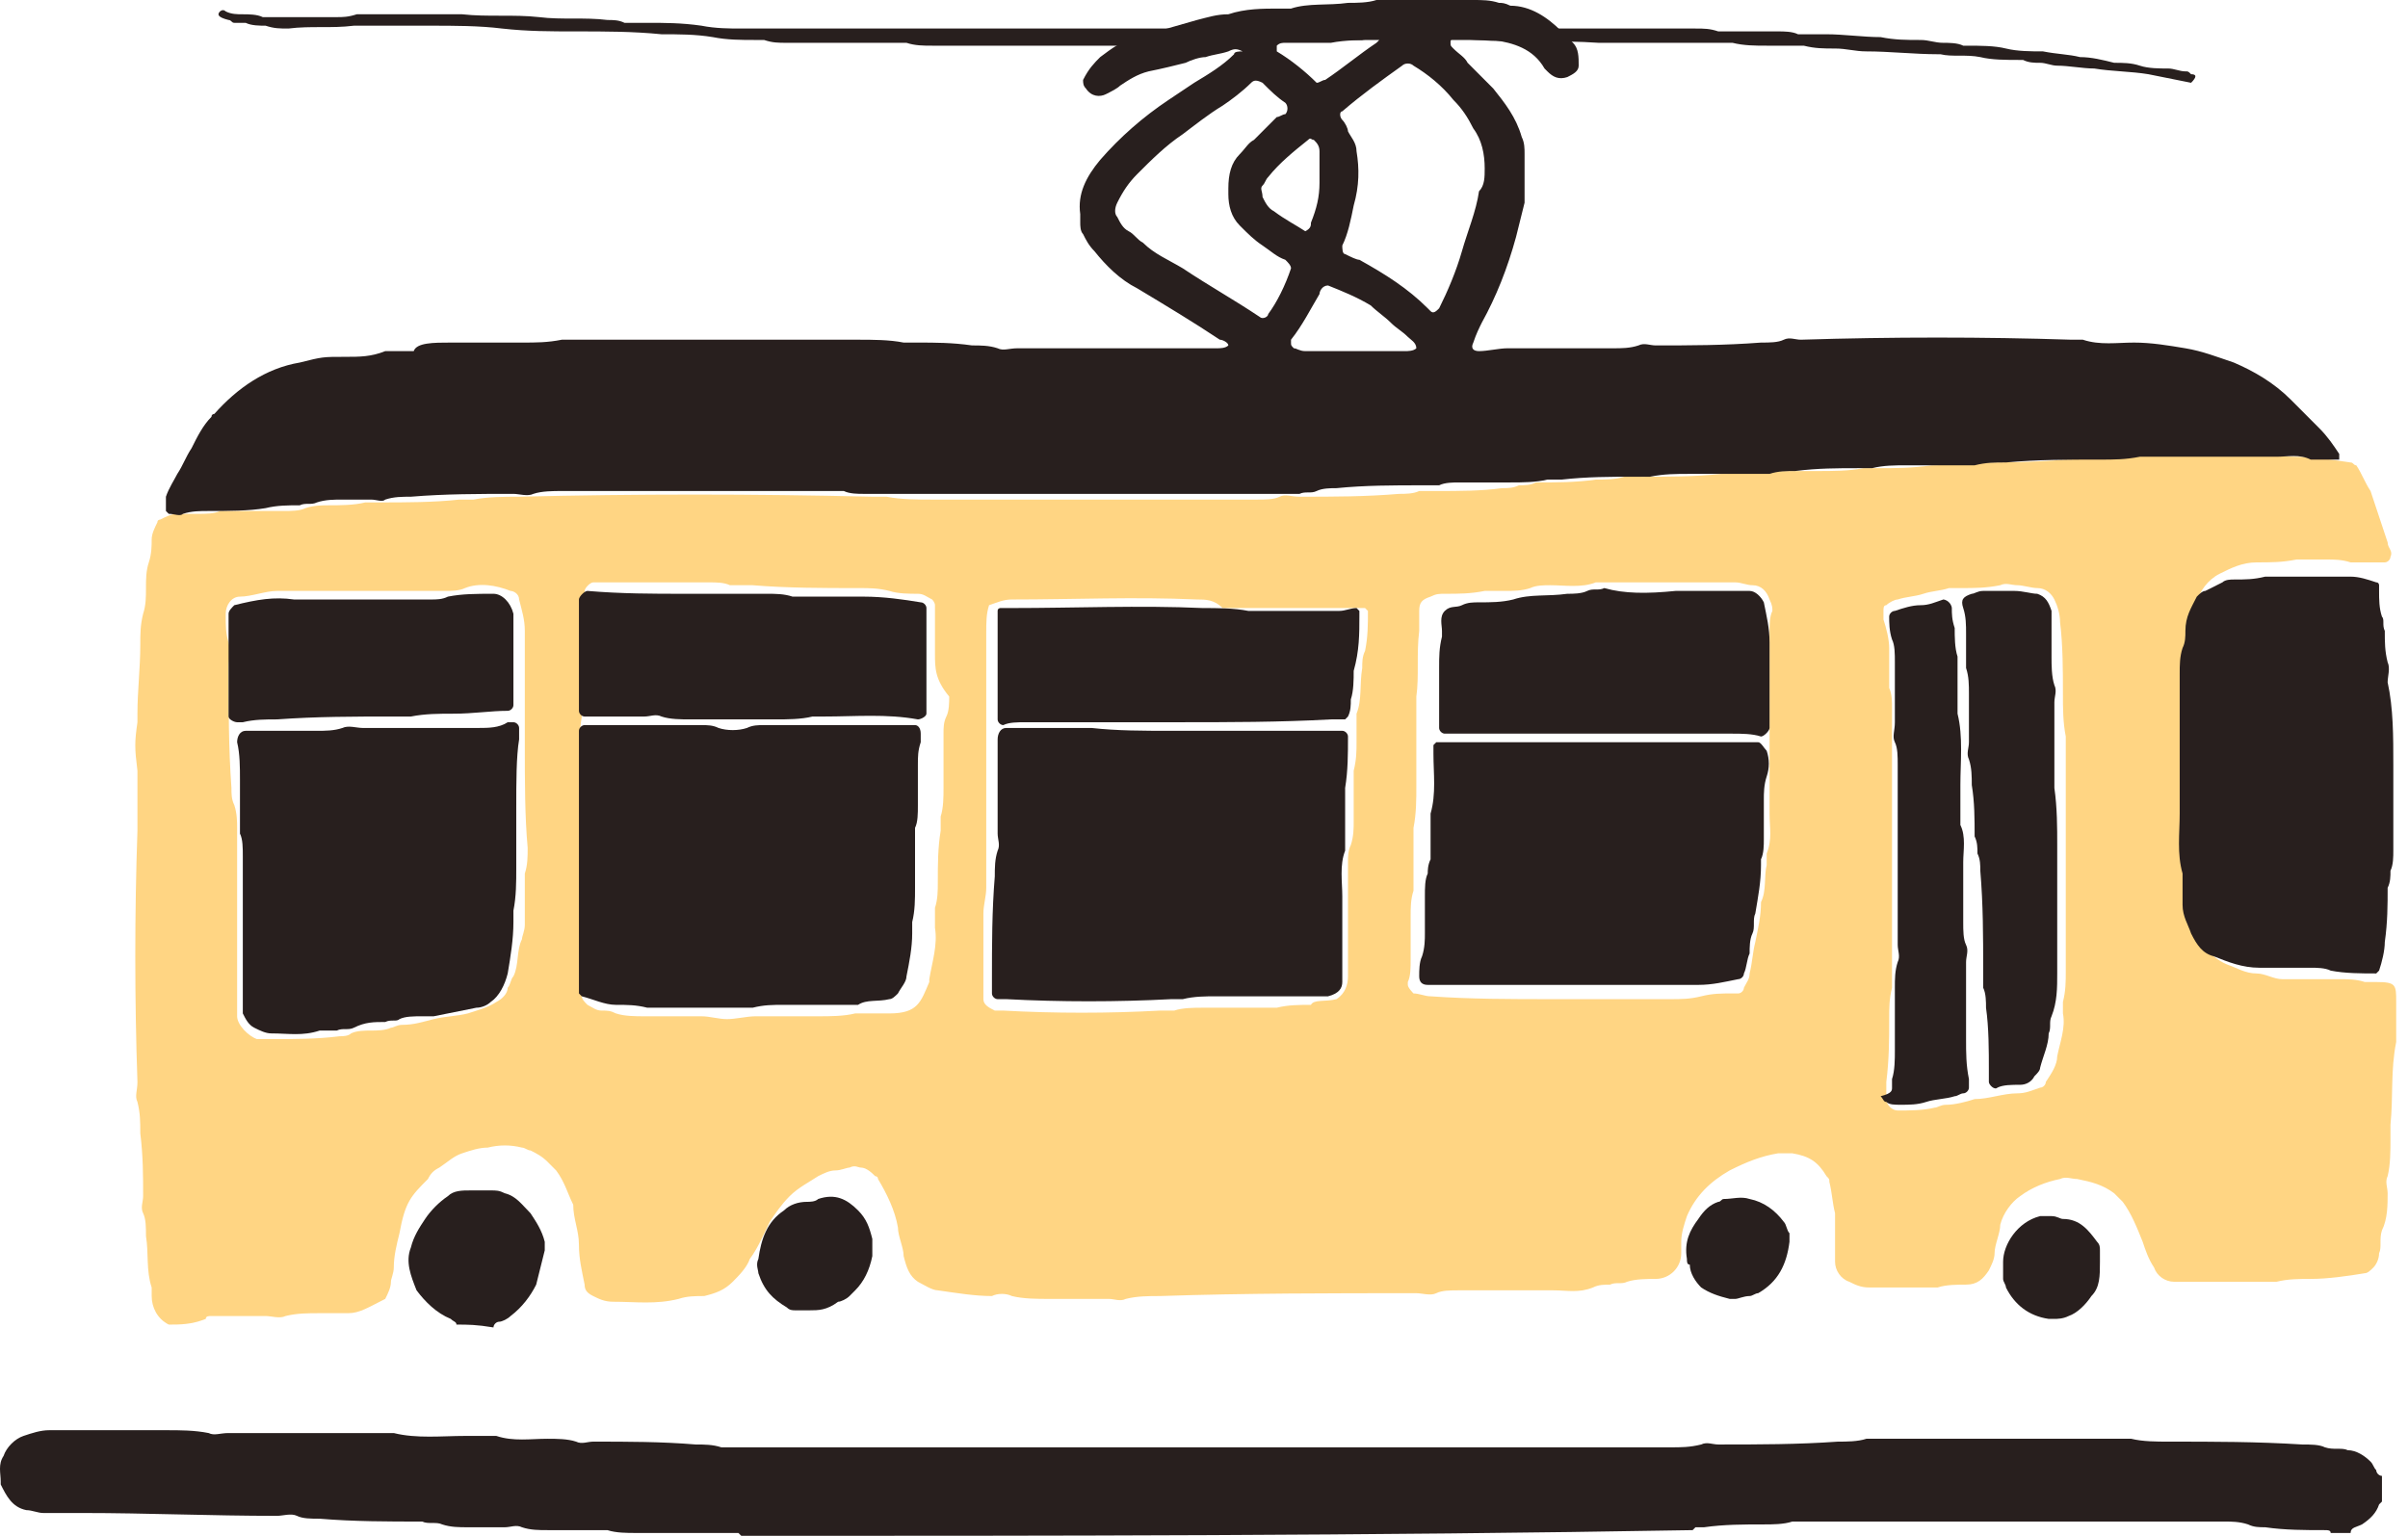 <svg width="116" height="74" viewBox="0 0 116 74" fill="none" xmlns="http://www.w3.org/2000/svg">
<path d="M8.13 63.822C8.13 63.822 7.993 63.822 8.13 63.822C7.581 63.547 7.307 62.996 7.307 62.446C7.307 62.309 7.307 62.171 7.307 62.034C7.032 61.208 7.169 60.383 7.032 59.558C7.032 59.145 7.032 58.733 6.895 58.457C6.758 58.182 6.895 57.907 6.895 57.632C6.895 56.669 6.895 55.706 6.758 54.606C6.758 54.056 6.758 53.643 6.621 53.093C6.483 52.818 6.621 52.543 6.621 52.13C6.483 48.141 6.483 44.015 6.621 40.026C6.621 39.338 6.621 38.513 6.621 37.825C6.621 37.55 6.621 37.413 6.621 37.138C6.483 36.037 6.483 35.762 6.621 34.799C6.621 34.662 6.621 34.524 6.621 34.387C6.621 33.286 6.758 32.186 6.758 31.086C6.758 30.535 6.758 30.123 6.895 29.573C7.032 29.16 7.032 28.747 7.032 28.335C7.032 27.922 7.032 27.509 7.169 27.097C7.307 26.684 7.307 26.271 7.307 25.996C7.307 25.721 7.444 25.446 7.581 25.171C7.581 25.034 7.718 25.034 7.718 25.034C7.993 24.896 8.267 24.759 8.542 24.759C8.816 24.759 9.228 24.759 9.502 24.759C9.914 24.759 10.325 24.759 10.6 24.621C10.737 24.621 11.011 24.621 11.286 24.621C12.109 24.621 12.795 24.621 13.618 24.621C14.03 24.621 14.442 24.621 14.716 24.483C15.128 24.346 15.539 24.346 15.814 24.346C16.363 24.346 17.049 24.346 17.598 24.208C17.735 24.208 18.009 24.208 18.284 24.208C19.519 24.208 20.891 24.208 22.126 24.071C22.4 24.071 22.537 24.071 22.812 24.071C23.498 23.933 24.321 23.933 25.007 23.933C30.633 23.796 36.259 23.796 42.022 23.933C42.296 23.933 42.433 23.933 42.708 23.933C43.394 24.071 44.217 24.071 44.903 24.071C50.117 24.071 55.331 24.071 60.545 24.071C60.957 24.071 61.369 24.071 61.643 23.933C61.917 23.796 62.192 23.933 62.603 23.933C64.25 23.933 65.759 23.933 67.406 23.796C67.68 23.796 68.092 23.796 68.367 23.658C68.641 23.658 68.915 23.658 69.19 23.658C70.287 23.658 71.385 23.658 72.346 23.521C72.62 23.521 72.894 23.521 73.169 23.383C73.443 23.383 73.718 23.383 73.992 23.245C74.953 23.245 75.913 23.245 76.874 23.108C77.285 23.108 77.834 23.108 78.246 22.97C78.52 22.833 78.795 22.97 79.069 22.97C80.304 22.97 81.676 22.97 82.911 22.833C83.323 22.833 83.734 22.833 84.146 22.695C84.283 22.695 84.558 22.695 84.832 22.695C85.793 22.695 86.616 22.695 87.576 22.695C88.262 22.695 89.086 22.695 89.772 22.558C89.909 22.558 90.183 22.558 90.458 22.558C91.281 22.558 92.104 22.558 93.065 22.42C93.339 22.42 93.751 22.42 94.025 22.283C94.3 22.145 94.574 22.283 94.849 22.283C96.358 22.283 97.867 22.283 99.514 22.145C99.788 22.145 100.2 22.145 100.474 22.008C100.612 22.008 100.886 22.008 101.16 22.008C104.316 22.008 107.472 21.87 110.628 22.008C111.451 22.008 112.275 22.145 113.235 22.283C113.372 22.283 113.372 22.42 113.51 22.42C113.784 22.833 113.921 23.245 114.196 23.658C114.47 24.483 114.744 25.309 115.019 26.134C115.019 26.409 115.293 26.547 115.156 26.822C115.156 26.959 115.019 27.097 114.882 27.097C114.333 27.097 113.784 27.097 113.235 27.097C112.824 26.959 112.412 26.959 112.137 26.959C111.863 26.959 111.451 26.959 111.177 26.959C111.04 26.959 110.765 26.959 110.628 26.959C109.942 27.097 109.393 27.097 108.707 27.097C108.021 27.097 107.472 27.372 106.923 27.647C106.375 27.922 105.963 28.472 105.826 29.022C105.688 29.573 105.414 30.123 105.551 30.673C105.551 31.086 105.551 31.498 105.551 31.911C105.551 32.048 105.551 32.324 105.551 32.461C105.414 33.149 105.414 33.837 105.414 34.524C105.414 35.762 105.414 36.863 105.414 38.1C105.414 38.513 105.414 38.926 105.551 39.338C105.688 39.614 105.551 39.889 105.551 40.301C105.551 41.264 105.551 42.227 105.551 43.327C105.551 43.877 105.688 44.29 105.826 44.84C106.1 45.666 106.649 46.216 107.335 46.491C107.747 46.628 108.158 46.904 108.707 46.904C109.119 46.904 109.53 47.179 109.942 47.179C110.354 47.179 110.765 47.179 111.177 47.179C111.726 47.179 112.137 47.179 112.686 47.179C113.098 47.179 113.51 47.179 113.921 47.316C114.058 47.316 114.196 47.316 114.47 47.316C115.431 47.316 115.431 47.454 115.431 48.279C115.431 48.829 115.431 49.242 115.431 49.792C115.431 49.929 115.431 50.067 115.431 50.205C115.156 51.58 115.293 52.818 115.156 54.193C115.156 54.468 115.156 54.606 115.156 54.881C115.156 55.431 115.156 56.119 115.019 56.669C114.882 56.944 115.019 57.219 115.019 57.495C115.019 58.045 115.019 58.733 114.744 59.283C114.607 59.695 114.745 60.108 114.607 60.383C114.607 60.658 114.47 60.933 114.333 61.071C114.196 61.208 114.058 61.346 113.921 61.346C113.098 61.483 112.137 61.621 111.314 61.621C110.765 61.621 110.216 61.621 109.668 61.758C109.53 61.758 109.393 61.758 109.119 61.758C107.884 61.758 106.649 61.758 105.414 61.758C105.14 61.758 105.002 61.758 104.728 61.758C104.316 61.758 103.905 61.483 103.767 61.071C103.493 60.658 103.356 60.245 103.219 59.833C102.944 59.145 102.67 58.457 102.258 57.907C102.121 57.77 101.984 57.632 101.846 57.495C101.298 57.082 100.749 56.944 100.063 56.807C99.788 56.807 99.514 56.669 99.239 56.807C98.553 56.944 97.867 57.219 97.318 57.632C96.907 57.907 96.495 58.457 96.358 59.008C96.358 59.42 96.084 59.97 96.084 60.383C96.084 60.658 95.946 60.933 95.809 61.208C95.535 61.621 95.26 61.896 94.711 61.896C94.3 61.896 93.751 61.896 93.339 62.034C93.202 62.034 92.928 62.034 92.653 62.034C91.83 62.034 91.007 62.034 90.046 62.034C89.635 62.034 89.36 61.896 89.086 61.758C88.674 61.621 88.4 61.208 88.4 60.796C88.4 60.521 88.4 60.245 88.4 59.97C88.4 59.42 88.4 58.87 88.4 58.457C88.262 57.907 88.262 57.495 88.125 56.944C88.125 56.807 88.125 56.807 87.988 56.669C87.576 55.981 87.165 55.706 86.341 55.569C86.067 55.569 85.93 55.569 85.655 55.569C84.832 55.706 84.146 55.981 83.323 56.394C82.362 56.944 81.676 57.632 81.264 58.595C81.127 59.008 80.99 59.42 80.99 59.833C80.99 59.97 80.99 60.108 80.99 60.383C80.99 61.071 80.441 61.621 79.755 61.621C79.344 61.621 78.795 61.621 78.383 61.758C78.109 61.896 77.834 61.758 77.56 61.896C77.285 61.896 77.011 61.896 76.737 62.034C76.05 62.309 75.501 62.171 74.816 62.171C73.306 62.171 71.797 62.171 70.287 62.171C69.876 62.171 69.464 62.171 69.19 62.309C68.915 62.446 68.504 62.309 68.229 62.309C64.113 62.309 59.996 62.309 55.88 62.446C55.331 62.446 54.782 62.446 54.233 62.584C53.959 62.721 53.685 62.584 53.41 62.584C52.45 62.584 51.489 62.584 50.529 62.584C49.98 62.584 49.294 62.584 48.745 62.446C48.471 62.309 48.059 62.309 47.785 62.446C46.961 62.446 46.138 62.309 45.177 62.171C44.903 62.171 44.491 61.896 44.217 61.758C43.805 61.483 43.668 61.071 43.531 60.521C43.531 60.108 43.256 59.558 43.256 59.145C43.119 58.32 42.708 57.495 42.296 56.807C42.296 56.669 42.159 56.669 42.159 56.669C42.022 56.532 41.747 56.257 41.473 56.257C41.336 56.257 41.198 56.119 40.924 56.257C40.787 56.257 40.512 56.394 40.238 56.394C39.963 56.394 39.689 56.532 39.414 56.669C39.003 56.944 38.454 57.219 38.042 57.632C37.631 58.045 37.356 58.457 37.082 58.87C36.807 59.42 36.533 60.108 36.121 60.658C35.984 61.071 35.572 61.483 35.298 61.758C34.886 62.171 34.475 62.309 33.926 62.446C33.514 62.446 33.103 62.446 32.691 62.584C31.593 62.859 30.633 62.721 29.535 62.721C29.123 62.721 28.849 62.584 28.575 62.446C28.3 62.309 28.163 62.171 28.163 61.896C28.026 61.208 27.889 60.658 27.889 59.97C27.889 59.283 27.614 58.733 27.614 58.045C27.34 57.495 27.203 56.944 26.791 56.394C26.654 56.257 26.516 56.119 26.379 55.981C26.105 55.706 25.83 55.569 25.556 55.431C25.419 55.431 25.282 55.294 25.144 55.294C24.596 55.156 24.047 55.156 23.498 55.294C23.086 55.294 22.674 55.431 22.263 55.569C21.851 55.706 21.577 55.981 21.165 56.257C20.891 56.394 20.753 56.532 20.616 56.807C19.793 57.632 19.519 57.907 19.244 59.42C19.107 59.97 18.97 60.521 18.97 61.071C18.97 61.346 18.832 61.621 18.832 61.758C18.832 62.034 18.695 62.309 18.558 62.584C17.735 62.996 17.323 63.272 16.774 63.272C16.363 63.272 15.814 63.272 15.402 63.272C14.853 63.272 14.305 63.272 13.756 63.409C13.481 63.547 13.07 63.409 12.795 63.409C11.972 63.409 11.149 63.409 10.188 63.409C10.051 63.409 9.914 63.409 9.914 63.547C9.228 63.822 8.679 63.822 8.13 63.822ZM64.387 48.141C64.799 47.866 64.936 47.454 64.936 47.041C64.936 46.628 64.936 46.216 64.936 45.803C64.936 44.428 64.936 42.915 64.936 41.539C64.936 41.264 64.936 40.989 65.073 40.714C65.211 40.301 65.211 39.889 65.211 39.614C65.211 39.063 65.211 38.376 65.211 37.825C65.211 37.55 65.211 37.413 65.211 37.138C65.348 36.587 65.348 36.175 65.348 35.762C65.348 35.35 65.348 34.799 65.348 34.387C65.622 33.699 65.485 33.011 65.622 32.186C65.622 31.911 65.622 31.636 65.759 31.361C65.897 30.673 65.897 30.123 65.897 29.435L65.759 29.297C65.485 29.297 65.348 29.297 65.073 29.297C63.29 29.297 61.506 29.297 59.722 29.297C59.448 29.297 59.173 29.297 58.899 29.297C58.487 28.885 58.075 28.885 57.664 28.885C54.645 28.747 51.764 28.885 48.745 28.885C48.333 28.885 48.059 29.022 47.647 29.16C47.51 29.573 47.51 29.985 47.51 30.535C47.51 33.699 47.51 37 47.51 40.164C47.51 40.989 47.51 41.814 47.51 42.777C47.51 43.19 47.373 43.602 47.373 44.015C47.373 45.39 47.373 46.766 47.373 48.141C47.373 48.416 47.647 48.554 47.922 48.692C48.059 48.692 48.196 48.692 48.333 48.692C50.803 48.829 53.41 48.829 55.88 48.692C56.154 48.692 56.292 48.692 56.566 48.692C56.978 48.554 57.527 48.554 57.938 48.554C58.899 48.554 59.722 48.554 60.682 48.554C60.957 48.554 61.231 48.554 61.506 48.554C62.055 48.416 62.603 48.416 63.152 48.416C63.29 48.141 63.838 48.279 64.387 48.141ZM74.816 48.141C76.188 48.141 77.56 48.141 78.932 48.141C79.481 48.141 79.892 48.141 80.441 48.141C80.99 48.141 81.402 48.141 81.951 48.004C82.499 47.866 82.911 47.866 83.46 47.866C83.597 47.866 83.597 47.866 83.734 47.866C83.871 47.866 84.009 47.729 84.009 47.591C84.146 47.316 84.283 47.178 84.283 46.904C84.42 46.353 84.42 45.941 84.558 45.39C84.695 44.703 84.832 44.153 84.832 43.465C85.106 42.915 84.969 42.227 85.106 41.677C85.106 41.539 85.106 41.264 85.106 41.127C85.381 40.439 85.244 39.889 85.244 39.201C85.244 38.238 85.244 37.138 85.244 36.175C85.244 34.249 85.244 32.324 85.244 30.398C85.244 30.123 85.244 29.71 85.381 29.435C85.381 29.297 85.381 29.16 85.244 28.885C85.106 28.472 84.832 28.197 84.42 28.197C84.146 28.197 83.871 28.06 83.597 28.06C81.539 28.06 79.618 28.06 77.56 28.06C77.285 28.06 77.148 28.06 76.874 28.06C76.188 28.335 75.364 28.197 74.678 28.197C74.404 28.197 73.992 28.197 73.718 28.335C73.306 28.472 72.894 28.472 72.483 28.472C72.208 28.472 71.934 28.472 71.522 28.472C70.836 28.61 70.287 28.61 69.601 28.61C69.327 28.61 69.19 28.61 68.915 28.747C68.504 28.885 68.367 29.022 68.367 29.435C68.367 29.71 68.367 30.123 68.367 30.398C68.229 31.498 68.367 32.599 68.229 33.561C68.229 33.699 68.229 33.837 68.229 33.974C68.229 35.212 68.229 36.587 68.229 37.825C68.229 38.513 68.229 39.201 68.092 39.889C68.092 40.026 68.092 40.301 68.092 40.576C68.092 41.127 68.092 41.677 68.092 42.227C68.092 42.502 68.092 42.639 68.092 42.915C67.955 43.327 67.955 43.74 67.955 44.153C67.955 44.84 67.955 45.528 67.955 46.216C67.955 46.628 67.955 47.041 67.818 47.316V47.454C67.818 47.591 68.092 47.866 68.092 47.866C68.367 47.866 68.641 48.004 68.915 48.004C70.836 48.141 72.757 48.141 74.816 48.141ZM99.514 42.089C99.514 39.889 99.514 38.1 99.514 36.312C99.514 36.037 99.514 35.762 99.514 35.487C99.377 34.799 99.377 34.112 99.377 33.424C99.377 32.324 99.377 31.086 99.239 29.985C99.239 29.573 99.102 29.16 98.965 28.885C98.828 28.61 98.553 28.335 98.142 28.335C97.867 28.335 97.456 28.197 97.181 28.197C96.907 28.197 96.632 28.06 96.358 28.197C95.672 28.335 95.123 28.335 94.437 28.335C94.3 28.335 94.025 28.335 93.888 28.335C93.477 28.472 93.065 28.472 92.653 28.61C92.242 28.747 91.83 28.747 91.418 28.885C91.281 28.885 91.007 29.022 90.869 29.16C90.732 29.16 90.732 29.297 90.732 29.435C90.732 29.573 90.732 29.71 90.732 29.848C90.869 30.26 91.007 30.811 91.007 31.223C91.007 31.636 91.007 32.048 91.007 32.461C91.007 32.736 91.007 32.874 91.007 33.149C91.144 33.424 91.144 33.837 91.144 34.112C91.144 34.662 91.144 35.075 91.144 35.625C91.144 39.338 91.144 43.052 91.144 46.766C91.144 47.041 91.144 47.316 91.144 47.591C91.007 48.141 91.007 48.554 91.007 49.104C91.007 50.067 91.007 51.03 90.869 52.13C90.869 52.405 90.869 52.68 90.869 52.956C90.869 53.231 91.144 53.506 91.418 53.506C91.967 53.506 92.653 53.506 93.202 53.368C93.339 53.368 93.477 53.231 93.751 53.231C94.162 53.231 94.711 53.093 95.123 52.956C95.809 52.956 96.495 52.68 97.181 52.68C97.593 52.68 97.867 52.543 98.279 52.405C98.416 52.405 98.553 52.268 98.553 52.13C98.828 51.718 99.102 51.305 99.102 50.892C99.239 50.205 99.514 49.517 99.377 48.829C99.377 48.692 99.377 48.416 99.377 48.279C99.514 47.729 99.514 47.316 99.514 46.766C99.514 45.115 99.514 43.465 99.514 42.089ZM45.04 31.498C45.04 30.673 45.04 29.985 45.04 29.16C45.04 29.022 44.903 28.885 44.903 28.885C44.629 28.747 44.491 28.61 44.217 28.61C43.805 28.61 43.256 28.61 42.845 28.472C42.296 28.335 41.884 28.335 41.336 28.335C39.689 28.335 37.905 28.335 36.259 28.197C35.847 28.197 35.435 28.197 35.161 28.197C34.886 28.06 34.475 28.06 34.2 28.06C33.789 28.06 33.377 28.06 33.103 28.06C32.691 28.06 32.279 28.06 32.005 28.06C31.593 28.06 31.182 28.06 30.907 28.06C30.496 28.06 30.084 28.06 29.81 28.06C29.398 28.06 28.986 28.06 28.712 28.06H28.575C28.437 28.06 28.163 28.335 28.163 28.472C28.163 28.61 28.163 28.747 28.163 29.022C28.163 30.398 28.163 31.911 28.163 33.286C28.163 33.699 28.163 34.112 28.026 34.524C27.889 35.35 27.889 36.037 28.026 36.863C28.163 37.413 28.163 37.825 28.163 38.376C28.163 39.201 28.163 40.026 28.163 40.851C28.163 41.402 28.163 42.089 28.026 42.639C28.026 42.777 28.026 42.915 28.026 43.052C28.026 44.565 28.026 46.078 28.026 47.591C28.026 47.729 28.026 47.866 28.026 48.004C28.026 48.141 28.163 48.279 28.3 48.416C28.575 48.554 28.712 48.692 28.986 48.692C29.261 48.692 29.398 48.692 29.672 48.829C30.084 48.967 30.633 48.967 31.044 48.967C32.005 48.967 32.828 48.967 33.789 48.967C34.2 48.967 34.612 49.104 35.024 49.104C35.435 49.104 35.984 48.967 36.396 48.967C37.356 48.967 38.317 48.967 39.414 48.967C39.963 48.967 40.649 48.967 41.198 48.829C41.336 48.829 41.473 48.829 41.747 48.829C42.159 48.829 42.57 48.829 42.845 48.829C44.217 48.829 44.354 48.279 44.766 47.316V47.179C44.903 46.353 45.177 45.528 45.04 44.703C45.04 44.428 45.04 44.015 45.04 43.74C45.177 43.327 45.177 42.915 45.177 42.502C45.177 41.677 45.177 40.851 45.315 40.026C45.315 39.751 45.315 39.614 45.315 39.338C45.452 38.926 45.452 38.376 45.452 37.963C45.452 37.138 45.452 36.312 45.452 35.35C45.452 35.075 45.452 34.799 45.589 34.524C45.726 34.249 45.726 33.837 45.726 33.561C45.04 32.736 45.04 32.186 45.04 31.498ZM25.282 35.9C25.282 35.487 25.282 35.075 25.282 34.662C25.282 33.286 25.282 31.773 25.282 30.398C25.282 29.848 25.144 29.435 25.007 28.885C25.007 28.61 24.733 28.472 24.596 28.472C23.909 28.197 23.086 28.06 22.4 28.335C22.126 28.472 21.714 28.472 21.44 28.472C20.753 28.472 19.93 28.472 19.244 28.472C17.872 28.472 16.5 28.472 15.128 28.472C14.579 28.472 13.893 28.472 13.344 28.472C12.795 28.472 12.109 28.747 11.56 28.747C11.149 28.747 10.874 29.16 10.874 29.573V29.71C10.874 30.123 10.874 30.535 11.011 30.948C11.149 31.361 11.011 31.773 11.011 32.186C11.011 34.112 11.011 36.037 11.149 37.963C11.149 38.238 11.149 38.513 11.286 38.788C11.423 39.201 11.423 39.614 11.423 39.889C11.423 40.301 11.423 40.851 11.423 41.264C11.423 43.465 11.423 45.666 11.423 48.004C11.423 48.279 11.423 48.554 11.423 48.967C11.423 49.379 11.972 49.929 12.383 50.067C12.658 50.067 12.795 50.067 13.07 50.067C14.167 50.067 15.265 50.067 16.363 49.929C16.5 49.929 16.774 49.929 16.912 49.792C17.186 49.654 17.598 49.654 17.872 49.654C18.146 49.654 18.558 49.654 18.832 49.517C18.97 49.517 19.107 49.379 19.381 49.379C19.93 49.379 20.342 49.242 20.891 49.104C21.44 48.967 21.988 48.967 22.537 48.829C22.949 48.692 23.498 48.554 23.909 48.279C24.184 48.141 24.458 47.866 24.458 47.591C24.596 47.454 24.596 47.179 24.733 47.041C25.007 46.491 24.87 45.803 25.144 45.253C25.144 45.115 25.282 44.84 25.282 44.565C25.282 44.015 25.282 43.465 25.282 42.915C25.282 42.639 25.282 42.364 25.282 42.089C25.419 41.677 25.419 41.264 25.419 40.851C25.282 39.338 25.282 37.688 25.282 35.9Z" fill="#FFD583"/>
<path d="M21.988 63.822C21.988 63.684 21.851 63.684 21.714 63.547C21.028 63.271 20.479 62.721 20.067 62.171C19.793 61.483 19.519 60.796 19.793 60.108C19.93 59.558 20.205 59.145 20.479 58.732C20.753 58.32 21.165 57.907 21.577 57.632C21.851 57.357 22.263 57.357 22.674 57.357C22.949 57.357 23.223 57.357 23.635 57.357C23.909 57.357 24.047 57.357 24.321 57.495C24.87 57.632 25.144 58.045 25.556 58.457C25.83 58.87 26.105 59.283 26.242 59.833C26.242 59.97 26.242 60.108 26.242 60.245C26.105 60.796 25.968 61.346 25.83 61.896C25.556 62.446 25.144 62.996 24.596 63.409C24.458 63.547 24.184 63.684 24.047 63.684C23.909 63.684 23.772 63.822 23.772 63.959C22.949 63.822 22.537 63.822 21.988 63.822Z" fill="#281F1E"/>
<path d="M59.859 2.476C59.585 2.338 59.448 2.338 59.173 2.476C58.762 2.613 58.487 2.613 58.075 2.751C57.801 2.751 57.389 2.888 57.115 3.026C56.566 3.164 56.017 3.301 55.331 3.439C54.782 3.576 54.371 3.851 53.959 4.126C53.822 4.264 53.547 4.401 53.273 4.539C52.999 4.677 52.587 4.677 52.312 4.264C52.175 4.126 52.175 3.989 52.175 3.851C52.45 3.301 52.724 3.026 52.999 2.751C53.547 2.338 54.096 1.926 54.782 1.788C55.743 1.513 56.703 1.238 57.664 0.963C58.213 0.825 58.624 0.688 59.173 0.688C59.996 0.413 60.82 0.413 61.643 0.413C61.78 0.413 62.055 0.413 62.192 0.413C63.015 0.138 63.976 0.275 64.936 0.138C65.348 0.138 65.897 0.138 66.308 0C66.445 0 66.72 0 66.994 0C68.367 0 69.601 0 70.974 0C71.385 0 71.797 0 72.208 0.138C72.346 0.138 72.483 0.138 72.757 0.275C73.718 0.275 74.541 0.825 75.227 1.513C75.364 1.651 75.639 1.926 75.776 2.063C76.05 2.338 76.05 2.751 76.05 3.164C76.05 3.439 75.776 3.576 75.502 3.714C75.09 3.851 74.816 3.714 74.541 3.439C74.541 3.439 74.541 3.439 74.404 3.301C73.855 2.338 72.894 2.063 71.934 1.926C71.248 1.926 70.699 1.926 70.013 1.926C69.876 1.926 69.876 1.926 69.876 2.063C69.876 2.201 69.876 2.201 70.013 2.338C70.287 2.613 70.562 2.751 70.699 3.026C71.111 3.439 71.522 3.851 71.934 4.264C72.483 4.952 73.032 5.639 73.306 6.602C73.443 6.877 73.443 7.152 73.443 7.428C73.443 8.253 73.443 8.941 73.443 9.766C73.306 10.316 73.169 10.866 73.032 11.416C72.62 12.929 72.071 14.305 71.385 15.543C71.248 15.818 71.111 16.093 70.974 16.506C70.836 16.781 70.974 16.918 71.248 16.918C71.66 16.918 72.208 16.781 72.62 16.781C73.032 16.781 73.581 16.781 73.992 16.781C75.227 16.781 76.462 16.781 77.697 16.781C78.109 16.781 78.52 16.781 78.932 16.643C79.206 16.506 79.481 16.643 79.755 16.643C81.402 16.643 83.048 16.643 84.832 16.506C85.244 16.506 85.655 16.506 85.93 16.368C86.204 16.23 86.479 16.368 86.753 16.368C91.144 16.23 95.535 16.23 99.788 16.368C99.925 16.368 100.2 16.368 100.337 16.368C101.16 16.643 101.984 16.506 102.807 16.506C103.63 16.506 104.454 16.643 105.277 16.781C106.1 16.918 106.786 17.193 107.609 17.468C108.57 17.881 109.53 18.431 110.354 19.256C110.765 19.669 111.314 20.219 111.726 20.632C112.137 21.045 112.412 21.457 112.686 21.87C112.686 21.87 112.686 22.007 112.686 22.145H112.549C112.137 22.145 111.726 22.145 111.314 22.145C110.765 21.87 110.217 22.007 109.668 22.007C107.609 22.007 105.551 22.007 103.493 22.007C103.356 22.007 103.219 22.007 103.081 22.007C102.395 22.145 101.846 22.145 101.16 22.145C99.651 22.145 98.142 22.145 96.632 22.282C96.084 22.282 95.672 22.282 95.123 22.42C94.986 22.42 94.711 22.42 94.437 22.42C93.614 22.42 92.79 22.42 91.83 22.42C91.281 22.42 90.732 22.42 90.183 22.558C90.046 22.558 89.772 22.558 89.497 22.558C88.537 22.558 87.576 22.558 86.479 22.695C86.067 22.695 85.655 22.695 85.244 22.833C85.106 22.833 84.832 22.833 84.558 22.833C83.46 22.833 82.362 22.833 81.402 22.833C80.716 22.833 80.167 22.833 79.481 22.97C79.344 22.97 79.069 22.97 78.795 22.97C77.56 22.97 76.462 22.97 75.227 23.108C74.953 23.108 74.816 23.108 74.541 23.108C73.992 23.245 73.306 23.245 72.757 23.245C71.934 23.245 71.111 23.245 70.287 23.245C70.013 23.245 69.601 23.245 69.327 23.383C69.052 23.383 68.778 23.383 68.504 23.383C67.132 23.383 65.759 23.383 64.387 23.52C64.113 23.52 63.701 23.52 63.427 23.658C63.152 23.796 62.878 23.658 62.603 23.796C61.231 23.796 59.996 23.796 58.624 23.796C52.999 23.796 47.373 23.796 41.61 23.796C41.336 23.796 40.924 23.796 40.649 23.658C40.375 23.658 40.101 23.658 39.826 23.658C36.121 23.658 32.417 23.658 28.712 23.658C28.163 23.658 27.614 23.658 27.065 23.658C26.654 23.658 26.105 23.658 25.693 23.796C25.419 23.933 25.007 23.796 24.733 23.796C23.086 23.796 21.44 23.796 19.793 23.933C19.381 23.933 18.97 23.933 18.558 24.071C18.421 24.208 18.146 24.071 17.872 24.071C17.46 24.071 16.912 24.071 16.5 24.071C16.088 24.071 15.677 24.071 15.265 24.208C14.991 24.346 14.716 24.208 14.442 24.346C13.893 24.346 13.344 24.346 12.795 24.483C11.972 24.621 11.011 24.621 10.051 24.621C9.639 24.621 9.228 24.621 8.816 24.758C8.679 24.896 8.404 24.758 8.13 24.758L7.993 24.621C7.993 24.346 7.993 24.208 7.993 23.933C8.13 23.52 8.404 23.108 8.542 22.833C8.816 22.42 8.953 22.007 9.228 21.595C9.502 21.045 9.776 20.494 10.188 20.082C10.188 19.944 10.325 19.944 10.325 19.944C11.423 18.706 12.795 17.744 14.442 17.468C15.539 17.193 15.539 17.193 16.637 17.193C17.323 17.193 17.872 17.193 18.558 16.918C18.695 16.918 18.832 16.918 19.107 16.918C19.381 16.918 19.656 16.918 19.93 16.918C20.067 16.506 20.891 16.506 21.714 16.506C22.812 16.506 24.047 16.506 25.144 16.506C25.83 16.506 26.379 16.506 27.065 16.368C27.34 16.368 27.614 16.368 27.889 16.368C31.319 16.368 34.612 16.368 38.042 16.368C39.14 16.368 40.238 16.368 41.336 16.368C42.022 16.368 42.845 16.368 43.531 16.506C43.668 16.506 43.943 16.506 44.217 16.506C45.04 16.506 45.864 16.506 46.824 16.643C47.236 16.643 47.647 16.643 48.059 16.781C48.333 16.918 48.608 16.781 49.019 16.781C51.352 16.781 53.822 16.781 56.154 16.781C56.978 16.781 57.801 16.781 58.624 16.781C58.762 16.781 59.036 16.781 59.173 16.643C59.173 16.506 58.899 16.368 58.762 16.368C57.527 15.543 56.154 14.717 54.782 13.892C53.959 13.48 53.273 12.792 52.724 12.104C52.45 11.829 52.312 11.554 52.175 11.279C52.038 11.141 52.038 10.866 52.038 10.729C52.038 10.591 52.038 10.454 52.038 10.316C51.901 9.353 52.312 8.528 52.999 7.703C53.959 6.602 55.057 5.639 56.292 4.814C56.703 4.539 57.115 4.264 57.527 3.989C58.213 3.576 58.899 3.164 59.448 2.613C59.448 2.476 59.722 2.476 59.859 2.476ZM71.522 8.115C71.522 7.428 71.385 6.74 70.974 6.19C70.699 5.639 70.425 5.227 70.013 4.814C69.464 4.126 68.778 3.576 68.092 3.164C67.955 3.026 67.68 3.026 67.543 3.164C66.583 3.851 65.622 4.539 64.662 5.364C64.525 5.364 64.525 5.639 64.662 5.777C64.799 5.915 64.936 6.19 64.936 6.327C65.073 6.602 65.348 6.877 65.348 7.29C65.485 8.115 65.485 8.941 65.211 9.903C65.073 10.591 64.936 11.279 64.662 11.829C64.662 11.966 64.662 12.242 64.799 12.242C65.073 12.379 65.348 12.517 65.485 12.517C66.72 13.204 67.818 13.892 68.778 14.855C68.778 14.855 68.778 14.855 68.915 14.993C69.052 15.13 69.19 14.993 69.327 14.855C69.739 14.03 70.15 13.067 70.425 12.104C70.699 11.141 71.111 10.178 71.248 9.216C71.522 8.941 71.522 8.528 71.522 8.115ZM62.192 12.929C62.192 12.792 62.055 12.654 61.917 12.517C61.506 12.379 61.231 12.104 60.82 11.829C60.408 11.554 60.134 11.279 59.722 10.866C59.31 10.454 59.173 9.903 59.173 9.353C59.173 9.216 59.173 9.216 59.173 9.078C59.173 8.39 59.31 7.84 59.722 7.428C59.996 7.152 60.134 6.877 60.408 6.74C60.82 6.327 61.094 6.052 61.506 5.639C61.643 5.639 61.78 5.502 61.917 5.502C62.055 5.364 62.055 5.089 61.917 4.952C61.506 4.677 61.231 4.401 60.82 3.989C60.545 3.851 60.408 3.851 60.271 3.989C59.859 4.401 59.31 4.814 58.899 5.089C58.213 5.502 57.527 6.052 56.978 6.465C56.154 7.015 55.468 7.703 54.782 8.39C54.371 8.803 54.096 9.216 53.822 9.766C53.685 10.041 53.685 10.316 53.822 10.454C53.959 10.729 54.096 11.004 54.371 11.141C54.645 11.279 54.782 11.554 55.057 11.691C55.606 12.242 56.292 12.517 56.978 12.929C58.213 13.755 59.448 14.442 60.682 15.268C60.82 15.405 61.094 15.268 61.094 15.13C61.506 14.58 61.917 13.755 62.192 12.929ZM63.976 13.755C63.701 13.755 63.564 14.03 63.564 14.167C63.152 14.855 62.741 15.68 62.192 16.368V16.506C62.192 16.643 62.192 16.643 62.329 16.781C62.466 16.781 62.603 16.918 62.878 16.918C63.976 16.918 65.211 16.918 66.308 16.918C66.72 16.918 67.269 16.918 67.68 16.918C67.818 16.918 68.092 16.918 68.229 16.781C68.229 16.506 67.955 16.368 67.818 16.23C67.543 15.955 67.269 15.818 66.994 15.543C66.72 15.268 66.308 14.993 66.034 14.717C65.348 14.305 64.662 14.03 63.976 13.755ZM62.878 11.141C63.152 11.004 63.152 10.866 63.152 10.729C63.427 10.041 63.564 9.491 63.564 8.803C63.564 8.253 63.564 7.84 63.564 7.29C63.564 7.015 63.427 6.877 63.29 6.74C63.152 6.74 63.152 6.602 63.015 6.74C62.329 7.29 61.643 7.84 61.094 8.528C60.957 8.665 60.957 8.803 60.82 8.941C60.682 9.078 60.82 9.216 60.82 9.491C60.957 9.766 61.094 10.041 61.369 10.178C61.917 10.591 62.466 10.866 62.878 11.141ZM63.427 3.989C63.564 3.989 63.701 3.851 63.838 3.851C64.662 3.301 65.485 2.613 66.308 2.063L66.445 1.926H66.308C65.622 1.926 64.799 1.926 64.113 2.063C63.976 2.063 63.701 2.063 63.427 2.063C62.878 2.063 62.466 2.063 61.917 2.063C61.78 2.063 61.643 2.063 61.506 2.201C61.506 2.201 61.506 2.201 61.506 2.338V2.476C62.192 2.888 62.878 3.439 63.427 3.989Z" fill="#281F1E"/>
<path d="M115.293 36.862C115.293 38.1 115.293 39.613 115.293 40.989C115.293 41.264 115.293 41.677 115.156 41.952C115.156 42.227 115.156 42.502 115.019 42.777C115.019 43.602 115.019 44.428 114.882 45.39C114.882 45.803 114.745 46.353 114.607 46.766L114.47 46.903C113.784 46.903 112.961 46.903 112.275 46.766C112 46.628 111.589 46.628 111.314 46.628C110.491 46.628 109.668 46.628 108.844 46.628C108.021 46.628 107.335 46.353 106.649 46.078C106.1 45.941 105.826 45.528 105.551 44.978C105.414 44.565 105.14 44.152 105.14 43.602C105.14 43.327 105.14 42.914 105.14 42.639C105.14 42.502 105.14 42.227 105.14 42.089C104.865 41.126 105.002 40.164 105.002 39.201C105.002 37 105.002 34.799 105.002 32.461C105.002 32.048 105.002 31.636 105.14 31.223C105.277 30.948 105.277 30.673 105.277 30.398C105.277 29.71 105.551 29.297 105.826 28.747C105.963 28.61 106.1 28.472 106.237 28.472C106.512 28.335 106.786 28.197 107.061 28.059C107.198 27.922 107.472 27.922 107.609 27.922C108.158 27.922 108.57 27.922 109.119 27.784C109.256 27.784 109.256 27.784 109.393 27.784C110.628 27.784 112 27.784 113.235 27.784C113.647 27.784 114.058 27.922 114.47 28.059C114.607 28.059 114.607 28.197 114.607 28.197C114.607 28.335 114.607 28.335 114.607 28.472C114.607 28.885 114.607 29.297 114.745 29.71C114.882 29.848 114.745 30.123 114.882 30.398C114.882 30.948 114.882 31.361 115.019 31.911C115.156 32.186 115.019 32.599 115.019 32.874C115.293 34.112 115.293 35.487 115.293 36.862Z" fill="#281F1E"/>
<path d="M39.003 63.134C38.728 63.134 38.591 63.134 38.317 63.134C38.18 63.134 38.042 63.134 37.905 62.996C37.219 62.584 36.807 62.171 36.533 61.346C36.533 61.208 36.396 60.933 36.533 60.658C36.67 59.695 36.945 58.87 37.768 58.32C38.042 58.045 38.454 57.907 38.866 57.907C39.003 57.907 39.277 57.907 39.414 57.77C40.238 57.494 40.787 57.77 41.336 58.32C41.747 58.732 41.884 59.145 42.022 59.695C42.022 59.97 42.022 60.245 42.022 60.52C41.884 61.208 41.61 61.758 41.198 62.171C41.061 62.309 41.061 62.309 40.924 62.446C40.787 62.584 40.512 62.721 40.375 62.721C39.826 63.134 39.414 63.134 39.003 63.134Z" fill="#281F1E"/>
<path d="M81.264 60.658C81.127 59.833 81.402 59.283 81.813 58.733C82.088 58.32 82.362 58.045 82.774 57.907C82.911 57.907 82.911 57.77 83.048 57.77C83.46 57.77 83.871 57.632 84.283 57.77C84.969 57.907 85.518 58.32 85.93 58.87C86.067 59.008 86.067 59.283 86.204 59.42C86.204 59.558 86.204 59.695 86.204 59.833C86.067 60.933 85.655 61.758 84.695 62.309C84.558 62.309 84.42 62.446 84.283 62.446C84.009 62.446 83.734 62.584 83.597 62.584C83.46 62.584 83.46 62.584 83.323 62.584C82.774 62.446 82.362 62.309 81.951 62.034C81.676 61.758 81.402 61.346 81.402 60.933C81.264 60.933 81.264 60.796 81.264 60.658Z" fill="#281F1E"/>
<path d="M101.16 60.796C101.16 61.483 101.16 62.033 100.749 62.446C100.474 62.859 100.063 63.271 99.651 63.409C99.377 63.547 99.102 63.547 98.965 63.547C98.828 63.547 98.828 63.547 98.691 63.547C97.73 63.409 97.044 62.859 96.632 62.033C96.632 61.896 96.495 61.758 96.495 61.621C96.495 61.346 96.495 61.071 96.495 60.796C96.495 59.97 97.181 58.87 98.279 58.595C98.416 58.595 98.553 58.595 98.828 58.595C99.102 58.595 99.239 58.732 99.377 58.732C100.2 58.732 100.612 59.283 101.023 59.833C101.16 59.97 101.16 60.108 101.16 60.245C101.16 60.383 101.16 60.658 101.16 60.796Z" fill="#281F1E"/>
<path d="M56.429 35.212C59.036 35.212 61.506 35.212 64.113 35.212C64.25 35.212 64.387 35.212 64.662 35.212C64.799 35.212 64.936 35.35 64.936 35.487C64.936 36.312 64.936 37.138 64.799 37.963C64.799 38.238 64.799 38.513 64.799 38.788C64.799 39.338 64.799 39.751 64.799 40.301C64.799 40.576 64.799 40.714 64.799 40.989C64.525 41.677 64.662 42.502 64.662 43.19C64.662 44.153 64.662 45.115 64.662 46.078C64.662 46.491 64.662 46.904 64.662 47.316C64.662 47.591 64.525 47.866 63.976 48.004C63.564 48.004 63.152 48.004 62.878 48.004C61.506 48.004 59.996 48.004 58.624 48.004C58.075 48.004 57.527 48.004 56.978 48.141C56.841 48.141 56.703 48.141 56.429 48.141C53.822 48.279 51.078 48.279 48.471 48.141C48.333 48.141 48.196 48.141 48.059 48.141C47.922 48.141 47.785 48.004 47.785 47.866C47.785 47.591 47.785 47.454 47.785 47.179C47.785 45.528 47.785 43.877 47.922 42.227C47.922 41.814 47.922 41.402 48.059 40.989C48.196 40.714 48.059 40.439 48.059 40.164C48.059 38.926 48.059 37.55 48.059 36.312C48.059 36.037 48.059 35.9 48.059 35.625C48.059 35.35 48.196 35.075 48.471 35.075C48.882 35.075 49.294 35.075 49.706 35.075C50.666 35.075 51.627 35.075 52.587 35.075C53.822 35.212 55.057 35.212 56.429 35.212Z" fill="#281F1E"/>
<path d="M56.703 34.799C54.645 34.799 52.587 34.799 50.529 34.799C50.117 34.799 49.706 34.799 49.431 34.799C49.019 34.799 48.608 34.799 48.333 34.937C48.196 34.937 48.059 34.799 48.059 34.662C48.059 34.524 48.059 34.524 48.059 34.387C48.059 32.874 48.059 31.361 48.059 29.71C48.059 29.573 48.059 29.573 48.059 29.435C48.059 29.297 48.196 29.297 48.196 29.297C48.333 29.297 48.471 29.297 48.745 29.297C51.764 29.297 54.92 29.16 57.938 29.297C58.624 29.297 59.448 29.297 60.134 29.435C60.271 29.435 60.408 29.435 60.545 29.435C61.917 29.435 63.152 29.435 64.525 29.435C64.799 29.435 65.073 29.297 65.348 29.297L65.485 29.435C65.485 29.573 65.485 29.573 65.485 29.71C65.485 30.535 65.485 31.361 65.211 32.324C65.211 32.736 65.211 33.286 65.073 33.699C65.073 33.974 65.073 34.249 64.936 34.524L64.799 34.662C64.525 34.662 64.387 34.662 64.113 34.662C61.643 34.799 59.173 34.799 56.703 34.799Z" fill="#281F1E"/>
<path d="M77.011 35.762C79.206 35.762 81.402 35.762 83.597 35.762C84.009 35.762 84.42 35.762 84.695 35.762C84.832 35.762 84.969 36.037 85.106 36.175C85.244 36.587 85.244 37 85.106 37.413C84.969 37.825 84.969 38.238 84.969 38.513C84.969 39.201 84.969 39.751 84.969 40.439C84.969 40.714 84.969 41.127 84.832 41.402C84.832 41.539 84.832 41.539 84.832 41.677C84.832 42.502 84.695 43.19 84.558 44.015C84.42 44.29 84.558 44.703 84.42 44.978C84.283 45.253 84.283 45.666 84.283 45.941C84.146 46.216 84.146 46.628 84.009 46.904C84.009 47.041 83.872 47.179 83.734 47.179C83.048 47.316 82.499 47.454 81.813 47.454C80.03 47.454 78.109 47.454 76.325 47.454C74.129 47.454 72.071 47.454 69.876 47.454C69.464 47.454 69.053 47.454 68.778 47.454C68.504 47.454 68.367 47.316 68.367 47.041C68.367 46.766 68.367 46.353 68.504 46.078C68.641 45.666 68.641 45.253 68.641 44.978C68.641 44.428 68.641 43.74 68.641 43.19C68.641 42.777 68.641 42.364 68.778 42.089C68.778 41.952 68.778 41.677 68.915 41.402C68.915 40.851 68.915 40.439 68.915 39.889C68.915 39.614 68.915 39.476 68.915 39.201C69.19 38.238 69.053 37.275 69.053 36.312C69.053 36.175 69.053 36.037 69.053 35.9L69.19 35.762C69.464 35.762 69.739 35.762 70.013 35.762C72.346 35.762 74.678 35.762 77.011 35.762Z" fill="#281F1E"/>
<path d="M80.716 28.472C81.813 28.472 83.048 28.472 84.283 28.472C84.558 28.472 84.832 28.747 84.969 29.022C85.106 29.71 85.244 30.26 85.244 30.948C85.244 32.048 85.244 33.286 85.244 34.387C85.244 34.662 85.244 34.799 85.244 35.074C85.244 35.212 84.969 35.487 84.832 35.487C84.42 35.349 83.872 35.349 83.46 35.349C79.206 35.349 74.816 35.349 70.562 35.349C70.287 35.349 69.876 35.349 69.601 35.349C69.464 35.349 69.327 35.212 69.327 35.074C69.327 34.937 69.327 34.799 69.327 34.524C69.327 33.699 69.327 33.011 69.327 32.186C69.327 31.636 69.327 31.223 69.464 30.673C69.464 30.535 69.464 30.535 69.464 30.398C69.464 30.123 69.327 29.71 69.601 29.435C69.876 29.16 70.15 29.297 70.425 29.16C70.699 29.022 70.974 29.022 71.248 29.022C71.797 29.022 72.346 29.022 72.894 28.885C73.718 28.61 74.541 28.747 75.502 28.61C75.776 28.61 76.188 28.61 76.462 28.472C76.737 28.335 77.011 28.472 77.285 28.335C78.246 28.61 79.344 28.61 80.716 28.472Z" fill="#281F1E"/>
<path d="M99.102 40.714C99.102 42.777 99.102 44.84 99.102 46.903C99.102 47.591 99.102 48.279 98.828 48.967C98.691 49.242 98.828 49.517 98.691 49.792C98.691 50.342 98.416 50.892 98.279 51.442C98.279 51.58 98.142 51.717 98.004 51.855C97.867 52.13 97.593 52.268 97.319 52.268C96.907 52.268 96.495 52.268 96.221 52.405C96.084 52.543 95.809 52.268 95.809 52.13C95.809 51.992 95.809 51.855 95.809 51.58C95.809 50.617 95.809 49.517 95.672 48.554C95.672 48.279 95.672 47.866 95.535 47.591C95.535 47.316 95.535 47.041 95.535 46.766C95.535 45.115 95.535 43.602 95.397 41.952C95.397 41.676 95.397 41.401 95.26 41.126C95.26 40.851 95.26 40.576 95.123 40.301C95.123 39.476 95.123 38.651 94.986 37.825C94.986 37.413 94.986 37 94.849 36.587C94.711 36.312 94.849 36.037 94.849 35.762C94.849 34.937 94.849 34.249 94.849 33.424C94.849 33.011 94.849 32.598 94.711 32.186C94.711 32.048 94.711 31.773 94.711 31.498C94.711 31.223 94.711 30.81 94.711 30.535C94.711 30.123 94.711 29.71 94.574 29.297C94.437 28.885 94.574 28.747 94.986 28.61C95.123 28.61 95.26 28.472 95.535 28.472C96.084 28.472 96.495 28.472 97.044 28.472C97.456 28.472 97.867 28.61 98.142 28.61C98.553 28.747 98.691 29.022 98.828 29.435C98.828 29.572 98.828 29.71 98.828 29.985C98.828 30.535 98.828 31.085 98.828 31.636C98.828 32.048 98.828 32.598 98.965 33.011C99.102 33.286 98.965 33.561 98.965 33.836C98.965 35.212 98.965 36.587 98.965 37.963C99.102 38.926 99.102 39.888 99.102 40.714Z" fill="#281F1E"/>
<path d="M91.144 52.405C91.144 52.268 91.144 52.13 91.144 51.993C91.281 51.58 91.281 51.03 91.281 50.617C91.281 49.654 91.281 48.554 91.281 47.591C91.281 47.178 91.281 46.766 91.418 46.353C91.555 46.078 91.418 45.803 91.418 45.528C91.418 42.639 91.418 39.751 91.418 36.862C91.418 36.45 91.418 36.037 91.281 35.762C91.144 35.487 91.281 35.212 91.281 34.799C91.281 33.836 91.281 32.874 91.281 31.911C91.281 31.498 91.281 31.085 91.144 30.81C91.007 30.398 91.007 29.985 91.007 29.71C91.007 29.573 91.144 29.435 91.281 29.435C91.693 29.297 92.104 29.16 92.516 29.16C92.928 29.16 93.202 29.022 93.614 28.885C93.614 28.885 93.751 28.885 93.888 29.022C94.025 29.16 94.025 29.297 94.025 29.297C94.025 29.573 94.025 29.848 94.163 30.26C94.163 30.673 94.163 31.223 94.3 31.636C94.3 31.773 94.3 32.048 94.3 32.323C94.3 32.736 94.3 33.286 94.3 33.699C94.3 33.974 94.3 34.111 94.3 34.387C94.574 35.487 94.437 36.725 94.437 37.825C94.437 38.238 94.437 38.788 94.437 39.201C94.437 39.338 94.437 39.613 94.437 39.751C94.711 40.301 94.574 40.989 94.574 41.539C94.574 42.502 94.574 43.465 94.574 44.428C94.574 44.84 94.574 45.253 94.711 45.528C94.849 45.803 94.711 46.078 94.711 46.353C94.711 47.591 94.711 48.829 94.711 50.067C94.711 50.755 94.711 51.305 94.849 51.993C94.849 52.13 94.849 52.268 94.849 52.405C94.849 52.543 94.711 52.68 94.574 52.68C94.437 52.68 94.3 52.818 94.163 52.818C93.751 52.955 93.202 52.955 92.79 53.093C92.379 53.23 91.967 53.23 91.555 53.23C91.281 53.23 91.007 53.23 90.87 53.093C90.732 53.093 90.732 52.955 90.595 52.818C91.144 52.68 91.144 52.543 91.144 52.405Z" fill="#281F1E"/>
<path d="M27.889 41.402C27.889 39.614 27.889 37.825 27.889 36.037C27.889 35.762 27.889 35.487 27.889 35.212C27.889 35.074 28.026 34.937 28.163 34.937C28.3 34.937 28.3 34.937 28.437 34.937C30.221 34.937 32.005 34.937 33.789 34.937C34.063 34.937 34.338 34.937 34.612 35.074C35.024 35.212 35.572 35.212 35.984 35.074C36.259 34.937 36.533 34.937 36.807 34.937C38.866 34.937 40.924 34.937 42.982 34.937C43.394 34.937 43.805 34.937 44.08 34.937C44.217 34.937 44.354 35.074 44.354 35.349C44.354 35.487 44.354 35.625 44.354 35.762C44.217 36.175 44.217 36.45 44.217 36.862C44.217 37.55 44.217 38.1 44.217 38.788C44.217 39.201 44.217 39.614 44.08 39.889C44.08 40.026 44.08 40.301 44.08 40.576C44.08 41.264 44.08 42.089 44.08 42.777C44.08 43.327 44.08 43.877 43.943 44.428C43.943 44.565 43.943 44.703 43.943 44.978C43.943 45.666 43.805 46.353 43.668 47.041C43.668 47.316 43.394 47.591 43.257 47.866C43.119 48.004 42.982 48.141 42.845 48.141C42.296 48.279 41.747 48.141 41.336 48.416C40.787 48.416 40.375 48.416 39.826 48.416C39.14 48.416 38.454 48.416 37.768 48.416C37.219 48.416 36.807 48.416 36.259 48.554C36.121 48.554 35.984 48.554 35.71 48.554C34.338 48.554 33.103 48.554 31.73 48.554C31.593 48.554 31.319 48.554 31.182 48.554C30.633 48.416 30.221 48.416 29.672 48.416C29.123 48.416 28.575 48.141 28.026 48.004L27.889 47.866C27.889 47.729 27.889 47.591 27.889 47.316C27.889 45.666 27.889 44.153 27.889 42.502C27.889 42.227 27.889 41.814 27.889 41.402Z" fill="#281F1E"/>
<path d="M32.965 28.61C34.338 28.61 35.572 28.61 36.945 28.61C37.356 28.61 37.768 28.61 38.18 28.747C38.317 28.747 38.591 28.747 38.866 28.747C39.826 28.747 40.649 28.747 41.61 28.747C42.57 28.747 43.531 28.885 44.354 29.022C44.491 29.022 44.629 29.16 44.629 29.297C44.629 29.435 44.629 29.435 44.629 29.572C44.629 31.085 44.629 32.598 44.629 34.111C44.629 34.249 44.629 34.249 44.629 34.386C44.629 34.524 44.354 34.662 44.217 34.662C42.708 34.386 41.198 34.524 39.689 34.524C39.552 34.524 39.277 34.524 39.14 34.524C38.591 34.662 37.905 34.662 37.356 34.662C35.984 34.662 34.612 34.662 33.24 34.662C32.828 34.662 32.279 34.662 31.868 34.524C31.593 34.386 31.319 34.524 31.044 34.524C30.221 34.524 29.535 34.524 28.712 34.524C28.575 34.524 28.437 34.524 28.163 34.524C28.026 34.524 27.889 34.386 27.889 34.249V34.111C27.889 32.598 27.889 31.085 27.889 29.435C27.889 29.297 27.889 29.16 27.889 28.885C27.889 28.747 28.163 28.472 28.3 28.472C29.947 28.61 31.456 28.61 32.965 28.61Z" fill="#281F1E"/>
<path d="M24.87 38.926C24.87 39.889 24.87 40.851 24.87 41.814C24.87 42.502 24.87 43.19 24.733 43.877C24.733 44.015 24.733 44.153 24.733 44.428C24.733 45.253 24.596 46.078 24.458 46.903C24.321 47.454 24.047 48.004 23.635 48.279C23.498 48.416 23.223 48.554 22.949 48.554C22.263 48.691 21.577 48.829 20.891 48.967C20.753 48.967 20.616 48.967 20.342 48.967C19.93 48.967 19.519 48.967 19.244 49.104C19.107 49.242 18.832 49.104 18.558 49.242C18.009 49.242 17.598 49.242 17.049 49.517C16.774 49.654 16.5 49.517 16.226 49.654C15.951 49.654 15.677 49.654 15.402 49.654C14.579 49.929 13.893 49.792 13.07 49.792C12.795 49.792 12.521 49.654 12.246 49.517C11.972 49.379 11.835 49.104 11.697 48.829C11.697 48.554 11.697 48.141 11.697 47.866C11.697 45.666 11.697 43.465 11.697 41.264C11.697 40.851 11.697 40.439 11.56 40.164C11.56 40.026 11.56 39.751 11.56 39.476C11.56 38.788 11.56 38.238 11.56 37.55C11.56 37 11.56 36.312 11.423 35.762C11.423 35.487 11.56 35.212 11.835 35.212C11.972 35.212 12.109 35.212 12.383 35.212C13.344 35.212 14.305 35.212 15.265 35.212C15.677 35.212 16.088 35.212 16.5 35.074C16.774 34.937 17.186 35.074 17.46 35.074C19.381 35.074 21.165 35.074 23.086 35.074C23.498 35.074 24.047 35.074 24.458 34.799C24.596 34.799 24.596 34.799 24.733 34.799C24.87 34.799 25.007 34.937 25.007 35.074C25.007 35.212 25.007 35.349 25.007 35.625C24.87 36.45 24.87 37.688 24.87 38.926Z" fill="#281F1E"/>
<path d="M16.912 28.885C18.146 28.885 19.519 28.885 20.753 28.885C21.028 28.885 21.302 28.885 21.577 28.747C22.263 28.61 22.949 28.61 23.772 28.61C24.184 28.61 24.596 29.022 24.733 29.573C24.733 29.848 24.733 30.123 24.733 30.535C24.733 31.498 24.733 32.599 24.733 33.561C24.733 33.699 24.733 33.837 24.733 33.974C24.733 34.112 24.596 34.249 24.458 34.249C23.635 34.249 22.812 34.387 21.851 34.387C21.165 34.387 20.479 34.387 19.793 34.524C19.519 34.524 19.244 34.524 18.97 34.524C17.049 34.524 15.265 34.524 13.344 34.662C12.795 34.662 12.246 34.662 11.697 34.799C11.56 34.799 11.56 34.799 11.423 34.799C11.286 34.799 11.011 34.662 11.011 34.524C11.011 32.874 11.011 31.223 11.011 29.573C11.011 29.435 11.149 29.297 11.286 29.16C12.383 28.885 13.207 28.747 14.167 28.885C14.579 28.885 15.128 28.885 15.539 28.885C15.951 28.885 16.5 28.885 16.912 28.885Z" fill="#281F1E"/>
<path d="M35.71 74L35.572 73.862C35.298 73.862 34.886 73.862 34.612 73.862C33.24 73.862 32.005 73.862 30.633 73.862C30.221 73.862 29.672 73.862 29.261 73.725C28.986 73.725 28.712 73.725 28.437 73.725C27.751 73.725 27.065 73.725 26.379 73.725C25.968 73.725 25.556 73.725 25.144 73.587C24.87 73.45 24.596 73.587 24.321 73.587C23.772 73.587 23.086 73.587 22.537 73.587C22.126 73.587 21.714 73.587 21.302 73.45C21.028 73.312 20.616 73.45 20.342 73.312C18.695 73.312 17.049 73.312 15.402 73.175C14.991 73.175 14.579 73.175 14.305 73.037C14.03 72.9 13.618 73.037 13.344 73.037C10.188 73.037 7.032 72.9 4.013 72.9C3.327 72.9 2.779 72.9 2.092 72.9C1.818 72.9 1.544 72.762 1.269 72.762C0.583 72.624 0.309 72.074 0.034 71.524V71.387C0.034 70.974 -0.103 70.561 0.172 70.149C0.309 69.736 0.72 69.323 1.132 69.186C1.544 69.048 1.955 68.911 2.367 68.911C4.288 68.911 6.072 68.911 7.993 68.911C8.679 68.911 9.365 68.911 10.051 69.048C10.325 69.186 10.6 69.048 11.011 69.048C12.795 69.048 14.716 69.048 16.5 69.048C17.186 69.048 17.735 69.048 18.421 69.048C18.558 69.048 18.832 69.048 18.97 69.048C20.067 69.323 21.302 69.186 22.4 69.186C22.674 69.186 23.086 69.186 23.36 69.186C23.498 69.186 23.772 69.186 23.909 69.186C24.733 69.461 25.556 69.323 26.379 69.323C26.791 69.323 27.34 69.323 27.751 69.461C28.026 69.599 28.3 69.461 28.575 69.461C30.221 69.461 31.868 69.461 33.514 69.599C33.926 69.599 34.338 69.599 34.749 69.736C34.886 69.736 35.161 69.736 35.435 69.736C36.121 69.736 36.67 69.736 37.356 69.736C43.531 69.736 49.568 69.736 55.743 69.736C62.329 69.736 68.915 69.736 75.501 69.736C77.148 69.736 78.795 69.736 80.441 69.736C80.99 69.736 81.402 69.736 81.951 69.599C82.225 69.461 82.499 69.599 82.774 69.599C84.695 69.599 86.616 69.599 88.537 69.461C88.948 69.461 89.497 69.461 89.909 69.323C90.183 69.323 90.458 69.323 90.732 69.323C94.437 69.323 98.279 69.323 101.984 69.323C102.258 69.323 102.395 69.323 102.67 69.323C103.219 69.461 103.905 69.461 104.454 69.461C106.649 69.461 108.707 69.461 110.903 69.599C111.314 69.599 111.726 69.599 112 69.736C112.412 69.874 112.824 69.736 113.098 69.874C113.51 69.874 113.921 70.149 114.196 70.424C114.333 70.561 114.333 70.699 114.47 70.836C114.47 70.974 114.607 71.112 114.745 71.112C114.745 71.524 114.745 71.937 114.745 72.349L114.607 72.487C114.47 72.9 114.196 73.175 113.784 73.45C113.51 73.587 113.235 73.587 113.235 73.862C112.961 73.862 112.549 73.862 112.275 73.862C112.275 73.725 112.137 73.725 112 73.725C111.04 73.725 110.079 73.725 109.119 73.587C108.844 73.587 108.57 73.587 108.296 73.45C107.884 73.312 107.472 73.312 107.198 73.312C104.865 73.312 102.67 73.312 100.337 73.312C95.946 73.312 91.555 73.312 87.302 73.312C87.028 73.312 86.616 73.312 86.341 73.312C85.93 73.45 85.381 73.45 84.969 73.45C84.009 73.45 83.048 73.45 82.088 73.587C81.951 73.587 81.813 73.587 81.676 73.587L81.539 73.725C65.759 74 50.666 74 35.71 74Z" fill="#281F1E"/>
<path d="M105.551 3.989C104.865 3.851 104.179 3.714 103.493 3.576C102.67 3.439 101.709 3.439 100.886 3.301C100.337 3.301 99.651 3.164 99.102 3.164C98.828 3.164 98.553 3.026 98.279 3.026C98.004 3.026 97.73 3.026 97.456 2.888H97.318C96.632 2.888 95.946 2.888 95.397 2.751C94.711 2.613 94.025 2.751 93.476 2.613H93.339C92.242 2.613 91.007 2.476 89.909 2.476C89.36 2.476 88.948 2.338 88.4 2.338C87.851 2.338 87.439 2.338 86.89 2.201C86.341 2.201 85.793 2.201 85.106 2.201C84.558 2.201 84.009 2.201 83.46 2.063C83.186 2.063 82.911 2.063 82.499 2.063C80.716 2.063 78.795 2.063 77.011 2.063C75.09 1.926 73.032 2.063 71.111 1.926C69.739 1.788 68.366 1.926 66.994 1.788C66.583 1.788 66.034 1.788 65.622 1.926C65.348 1.926 65.073 1.926 64.799 1.926C64.25 1.926 63.701 1.926 63.152 1.926C62.466 2.063 61.643 1.926 60.957 2.063C59.31 2.201 57.527 2.201 55.88 2.201C52.175 2.201 48.608 2.201 44.903 2.201C44.491 2.201 44.08 2.201 43.668 2.063C43.394 2.063 43.256 2.063 42.982 2.063C41.335 2.063 39.552 2.063 37.905 2.063C37.493 2.063 37.219 2.063 36.807 1.926C36.67 1.926 36.533 1.926 36.396 1.926C35.71 1.926 35.024 1.926 34.338 1.788C33.514 1.651 32.691 1.651 31.868 1.651C30.496 1.513 29.123 1.513 27.751 1.513C26.516 1.513 25.419 1.513 24.184 1.375C23.086 1.238 21.851 1.238 20.753 1.238C19.656 1.238 18.421 1.238 17.323 1.238C17.186 1.238 17.049 1.238 17.049 1.238C15.951 1.375 14.991 1.238 13.893 1.375C13.481 1.375 13.207 1.375 12.795 1.238C12.521 1.238 12.109 1.238 11.835 1.1C11.697 1.1 11.423 1.1 11.286 1.1C11.149 1.1 11.149 0.963 11.011 0.963C10.463 0.825 10.463 0.688 10.6 0.55C10.6 0.55 10.737 0.413 10.874 0.55C11.149 0.688 11.423 0.688 11.697 0.688C11.972 0.688 12.383 0.688 12.658 0.825C12.795 0.825 12.932 0.825 13.069 0.825C14.167 0.825 15.265 0.825 16.225 0.825C16.5 0.825 16.774 0.825 17.186 0.688C17.323 0.688 17.46 0.688 17.46 0.688C19.107 0.688 20.616 0.688 22.263 0.688C23.498 0.825 24.733 0.688 25.968 0.825C27.065 0.963 28.163 0.825 29.261 0.963C29.535 0.963 29.809 0.963 30.084 1.1C30.496 1.1 30.77 1.1 31.182 1.1C32.005 1.1 32.828 1.1 33.789 1.238C34.475 1.375 35.161 1.375 35.71 1.375C35.984 1.375 36.396 1.375 36.807 1.375C38.042 1.375 39.277 1.375 40.649 1.375C40.924 1.375 41.061 1.375 41.335 1.375C41.884 1.375 42.296 1.375 42.845 1.375C43.256 1.375 43.668 1.375 43.943 1.375C48.745 1.375 53.685 1.375 58.487 1.375C59.036 1.375 59.585 1.375 60.271 1.375C60.82 1.375 61.369 1.238 61.917 1.238C62.466 1.375 63.015 1.375 63.701 1.375C66.857 1.238 70.013 1.375 73.032 1.375C74.541 1.375 76.05 1.375 77.422 1.375C78.795 1.375 80.304 1.375 81.676 1.375C82.088 1.375 82.362 1.375 82.774 1.513C83.734 1.513 84.695 1.513 85.655 1.513C85.93 1.513 86.341 1.513 86.616 1.651C87.027 1.651 87.576 1.651 87.988 1.651C88.811 1.651 89.772 1.788 90.595 1.788C91.281 1.926 91.83 1.926 92.516 1.926C92.928 1.926 93.202 2.063 93.614 2.063C93.888 2.063 94.3 2.063 94.574 2.201H94.711C95.397 2.201 96.084 2.201 96.632 2.338C97.181 2.476 97.867 2.476 98.416 2.476C99.102 2.613 99.651 2.613 100.2 2.751C100.749 2.751 101.298 2.888 101.846 3.026C102.258 3.026 102.67 3.026 103.081 3.164C103.493 3.301 104.042 3.301 104.454 3.301C104.728 3.301 105.002 3.439 105.277 3.439C105.414 3.439 105.414 3.439 105.551 3.576C105.826 3.576 105.826 3.714 105.551 3.989Z" fill="#281F1E"/>
</svg>
